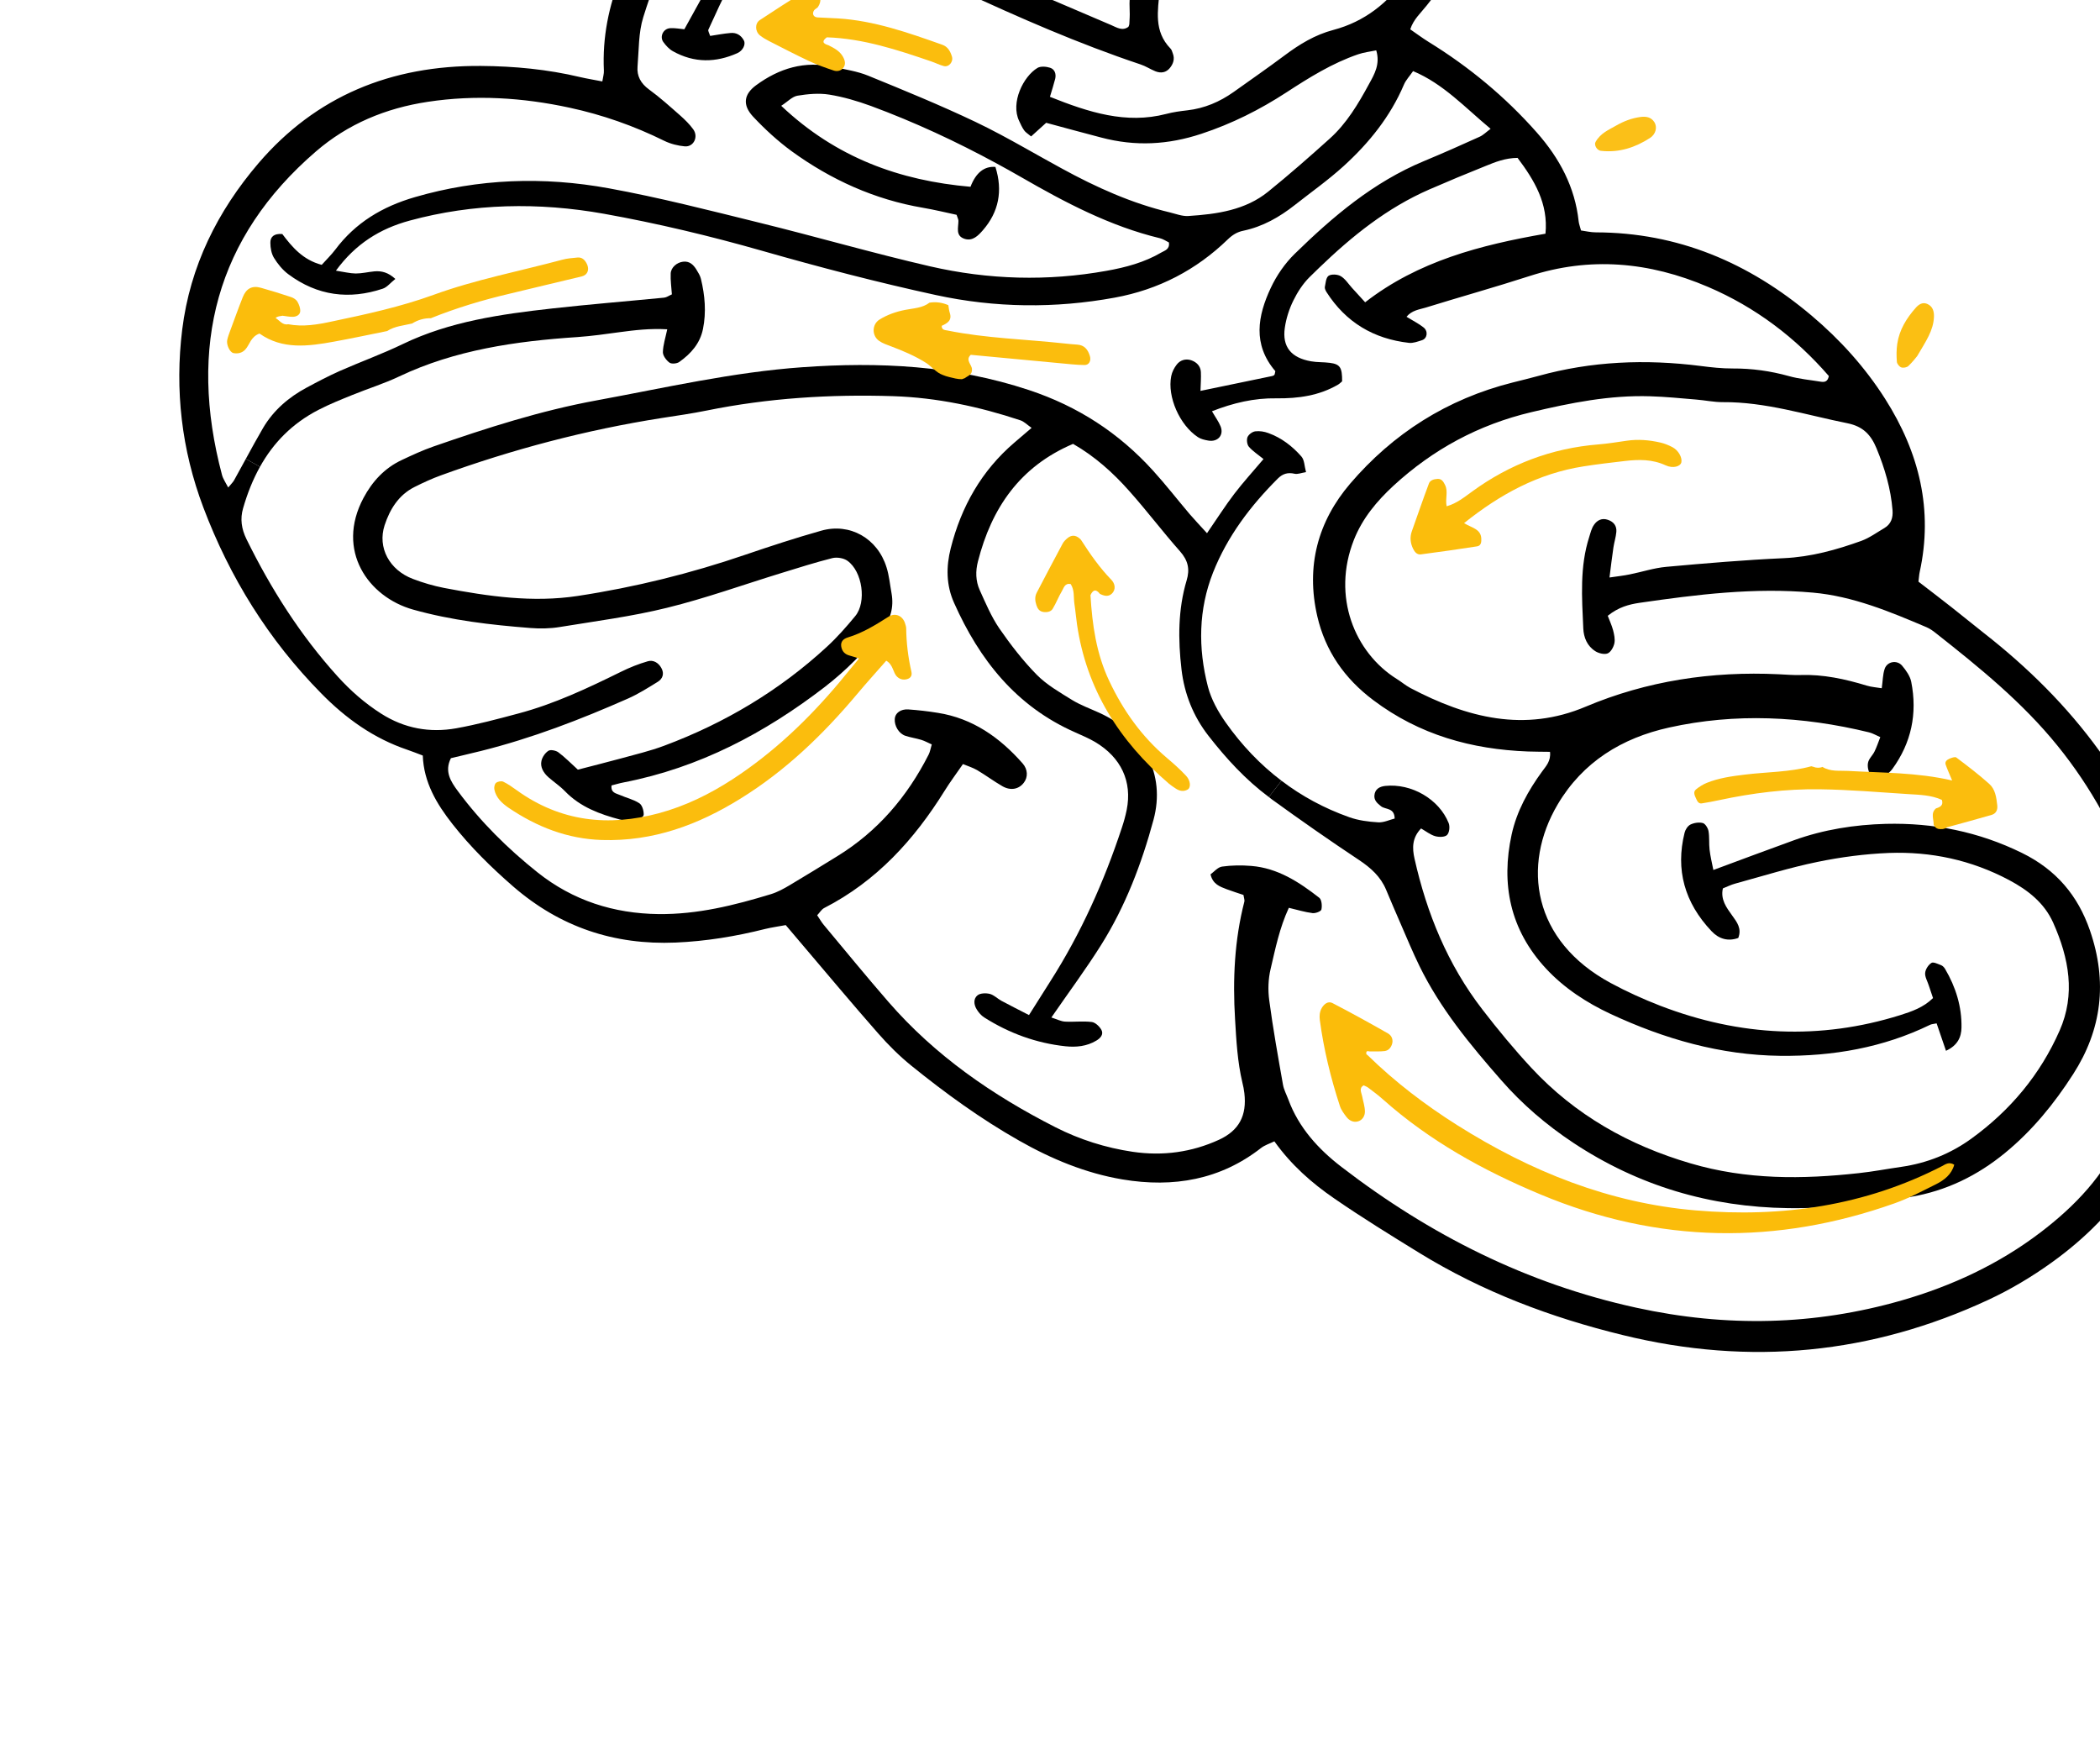 <svg width="227" height="188" viewBox="0 0 227 188" fill="none" xmlns="http://www.w3.org/2000/svg">
<g id="Objects" clip-path="url(#clip0_1_116)">
<path id="Vector" d="M73.428 39.121C73.177 39.305 72.595 39.36 72.372 39.198C72.027 38.95 71.65 38.444 71.655 38.063C71.674 37.272 71.937 36.503 72.126 35.592C70.25 35.486 68.635 35.68 67.015 35.896C65.493 36.108 63.96 36.321 62.423 36.431C55.736 36.873 49.197 37.82 43.15 40.687C41.527 41.46 39.779 42 38.105 42.682C36.87 43.184 35.619 43.682 34.445 44.29C31.575 45.764 29.535 47.877 28.103 50.453L26.571 49.598C27.183 48.475 27.795 47.353 28.439 46.252C29.565 44.342 31.206 42.933 33.16 41.886C34.329 41.258 35.511 40.638 36.726 40.096C38.99 39.098 41.331 38.254 43.551 37.181C48.616 34.742 54.133 33.959 59.701 33.339C63.717 32.891 67.764 32.565 71.791 32.171C72.057 32.145 72.302 31.957 72.628 31.816C72.577 31.059 72.465 30.306 72.5 29.562C72.529 28.897 73.174 28.364 73.83 28.286C74.511 28.198 74.93 28.588 75.26 29.108C75.462 29.439 75.683 29.783 75.768 30.144C76.201 31.941 76.356 33.739 75.991 35.543C75.674 37.125 74.686 38.225 73.428 39.121Z" fill="black"/>
<path id="Vector_2" d="M113.648 109.973C114.273 110.175 114.695 110.393 115.117 110.419C116.083 110.473 117.061 110.343 118.013 110.46C118.394 110.504 118.863 110.946 119.062 111.321C119.319 111.809 118.942 112.216 118.507 112.473C117.49 113.088 116.327 113.209 115.163 113.083C112.023 112.745 109.088 111.681 106.39 109.967C106.071 109.765 105.794 109.446 105.595 109.126C105.256 108.591 105.195 107.945 105.677 107.565C105.979 107.335 106.582 107.321 106.997 107.424C107.45 107.544 107.826 107.941 108.257 108.174C109.193 108.674 110.142 109.154 111.229 109.712C112.057 108.4 112.795 107.219 113.542 106.052C116.846 100.873 119.341 95.301 121.269 89.457C121.479 88.834 121.657 88.189 121.789 87.54C122.404 84.473 121.193 81.865 118.364 80.188C117.689 79.796 116.965 79.488 116.249 79.168C109.825 76.347 105.865 71.295 103.131 65.16C102.265 63.229 102.266 61.246 102.77 59.254C103.913 54.742 106.1 50.877 109.647 47.84C110.213 47.352 110.785 46.869 111.511 46.246C111.044 45.924 110.703 45.561 110.298 45.428C105.82 43.94 101.268 42.976 96.561 42.819C89.737 42.6 83.013 43.026 76.39 44.372C74.792 44.695 73.169 44.929 71.555 45.177C63.349 46.464 55.4 48.568 47.664 51.376C46.683 51.732 45.73 52.172 44.795 52.642C43.081 53.507 42.14 55.051 41.574 56.772C40.786 59.19 42.097 61.611 44.627 62.57C45.724 62.988 46.86 63.323 48.005 63.546C52.802 64.46 57.581 65.151 62.447 64.412C68.659 63.468 74.678 61.971 80.568 59.956C83.281 59.03 86.006 58.14 88.77 57.359C91.87 56.481 94.853 58.182 95.828 61.312C96.117 62.224 96.201 63.196 96.374 64.138C96.635 65.643 96.273 66.929 95.324 68.112C93.492 70.394 91.453 72.479 89.13 74.267C82.691 79.213 75.618 82.972 67.42 84.565C66.96 84.65 66.518 84.793 66.105 84.892C66.01 85.695 66.591 85.739 66.977 85.914C67.687 86.23 68.477 86.4 69.107 86.816C69.42 87.014 69.6 87.64 69.58 88.056C69.573 88.289 69.069 88.618 68.744 88.659C68.19 88.742 67.577 88.731 67.029 88.582C64.839 88.004 62.736 87.23 61.086 85.534C60.548 84.971 59.879 84.528 59.289 84.012C58.751 83.531 58.373 82.915 58.531 82.228C58.624 81.817 58.931 81.371 59.289 81.143C59.521 81.001 60.083 81.114 60.351 81.308C61.052 81.828 61.666 82.462 62.466 83.187C63.989 82.793 65.551 82.399 67.102 81.979C68.672 81.545 70.266 81.173 71.786 80.603C78.373 78.145 84.277 74.613 89.392 69.897C90.497 68.877 91.5 67.741 92.454 66.58C93.687 65.082 93.23 61.769 91.609 60.614C91.196 60.312 90.469 60.203 89.977 60.321C88.125 60.789 86.302 61.369 84.469 61.933C80.361 63.194 76.305 64.656 72.126 65.686C68.324 66.628 64.392 67.133 60.504 67.77C59.468 67.942 58.378 67.958 57.317 67.875C53.056 67.541 48.831 67.059 44.653 65.886C39.808 64.529 36.26 59.505 39.292 53.819C40.245 52.035 41.567 50.589 43.44 49.715C44.558 49.189 45.683 48.666 46.853 48.258C52.629 46.255 58.453 44.377 64.52 43.269C71.895 41.912 79.203 40.225 86.737 39.69C94.977 39.103 103.144 39.48 111.232 42.161C116.519 43.915 120.939 46.789 124.636 50.864C126.022 52.387 127.28 54.013 128.609 55.578C129.113 56.163 129.645 56.722 130.471 57.63C131.611 55.976 132.461 54.633 133.426 53.371C134.388 52.115 135.451 50.947 136.58 49.615C135.98 49.128 135.417 48.767 135.001 48.289C134.798 48.057 134.733 47.528 134.852 47.244C134.971 46.961 135.365 46.666 135.683 46.62C136.143 46.563 136.664 46.639 137.11 46.809C138.526 47.32 139.703 48.232 140.677 49.342C141.01 49.718 140.996 50.375 141.176 51.029C140.66 51.112 140.278 51.278 139.946 51.205C139.194 51.034 138.647 51.205 138.127 51.723C135.173 54.676 132.677 57.963 131.127 61.874C129.553 65.861 129.488 70.029 130.571 74.222C130.924 75.58 131.669 76.925 132.501 78.102C134.227 80.545 136.234 82.65 138.519 84.381L137.157 86.147C134.651 84.282 132.557 81.997 130.645 79.546C128.976 77.408 128.026 74.989 127.716 72.363C127.336 69.103 127.333 65.866 128.268 62.736C128.63 61.533 128.44 60.589 127.549 59.581C125.667 57.461 123.958 55.186 122.065 53.067C120.313 51.091 118.343 49.321 115.993 47.975C110.232 50.427 107.181 54.921 105.709 60.687C105.441 61.727 105.455 62.787 105.905 63.783C106.54 65.19 107.152 66.644 108.021 67.92C109.241 69.684 110.568 71.403 112.073 72.935C113.154 74.027 114.558 74.831 115.883 75.653C116.804 76.216 117.83 76.585 118.811 77.033C123.651 79.228 126.022 83.687 124.687 88.615C123.403 93.359 121.65 97.953 119.036 102.118C117.39 104.74 115.54 107.229 113.648 109.973Z" fill="black"/>
<path id="Vector_3" d="M185.207 94.031C188.25 92.903 191.099 91.834 193.961 90.801C197.134 89.662 200.451 89.135 203.857 89.044C208.978 88.92 213.874 89.883 218.577 92.194C222.26 94.003 224.608 96.791 225.907 100.548C227.839 106.129 227.191 111.294 224.094 116.104C222.05 119.29 219.685 122.193 216.737 124.611C213.766 127.049 210.402 128.713 206.512 129.367C202.138 130.097 197.744 130.65 193.265 130.577C184.908 130.462 177.14 128.204 170.044 123.502C167.154 121.583 164.564 119.367 162.288 116.765C158.918 112.924 155.68 109 153.437 104.411C152.716 102.935 152.084 101.412 151.427 99.899C150.881 98.654 150.35 97.401 149.825 96.153C149.235 94.75 148.192 93.811 146.916 92.959C143.724 90.84 140.583 88.647 137.481 86.398C137.371 86.322 137.259 86.236 137.157 86.147L138.519 84.381C140.693 86.036 143.132 87.362 145.835 88.32C146.83 88.678 147.919 88.816 148.965 88.879C149.578 88.919 150.192 88.611 150.757 88.47C150.736 87.268 149.756 87.524 149.277 87.139C148.877 86.818 148.519 86.506 148.567 85.964C148.631 85.277 149.126 85.015 149.739 84.944C152.57 84.649 155.552 86.366 156.593 88.958C156.743 89.336 156.673 89.991 156.421 90.247C156.187 90.488 155.544 90.492 155.137 90.376C154.612 90.224 154.139 89.843 153.61 89.542C152.636 90.552 152.642 91.653 152.904 92.811C154.228 98.705 156.478 104.241 160.254 109.129C161.923 111.295 163.678 113.419 165.543 115.426C170.277 120.519 176.094 123.79 182.738 125.739C188.804 127.528 194.848 127.465 200.917 126.797C202.454 126.633 203.965 126.34 205.491 126.122C208.311 125.718 210.853 124.693 213.107 123.058C217.312 120.008 220.539 116.147 222.636 111.388C224.363 107.47 223.659 103.585 221.941 99.732C220.981 97.59 219.226 96.214 217.179 95.123C213.075 92.942 208.71 92.025 204.191 92.189C201.598 92.293 198.993 92.635 196.463 93.157C193.459 93.772 190.534 94.689 187.576 95.5C187.123 95.617 186.703 95.839 186.235 96.019C185.961 97.219 186.626 98.098 187.241 98.952C187.77 99.682 188.293 100.363 187.898 101.379C186.808 101.77 185.813 101.495 185.017 100.653C182.085 97.562 181.103 93.997 182.094 90.011C182.174 89.673 182.43 89.274 182.726 89.122C183.115 88.933 183.652 88.846 184.063 88.956C184.333 89.023 184.627 89.51 184.683 89.831C184.796 90.485 184.72 91.163 184.796 91.829C184.879 92.553 185.055 93.268 185.207 94.031Z" fill="black"/>
<path id="Vector_4" d="M208.781 104.073C208.987 103.941 209.483 104.192 209.832 104.323C209.996 104.39 210.158 104.557 210.254 104.723C211.416 106.695 212.064 108.804 212.028 111.046C212.018 112.099 211.599 112.998 210.352 113.573C209.967 112.44 209.647 111.506 209.339 110.608C208.993 110.68 208.788 110.686 208.628 110.766C203.568 113.227 198.152 114.18 192.426 114.116C185.981 114.04 179.926 112.304 174.089 109.586C171.502 108.378 169.07 106.792 167.119 104.689C163.198 100.468 162.244 95.505 163.401 90.198C163.951 87.681 165.188 85.445 166.703 83.373C167.113 82.806 167.661 82.261 167.548 81.26C166.651 81.245 165.902 81.249 165.147 81.222C159.087 80.991 153.441 79.437 148.443 75.671C145.314 73.322 143.258 70.332 142.396 66.621C141.138 61.184 142.465 56.351 145.942 52.279C150.574 46.864 156.419 43.126 163.517 41.341C164.445 41.103 165.377 40.887 166.301 40.629C172.019 39.043 177.864 38.796 183.828 39.555C184.986 39.705 186.151 39.832 187.31 39.827C189.362 39.816 191.368 40.094 193.365 40.648C194.485 40.964 195.667 41.066 196.816 41.255C197.236 41.325 197.575 41.249 197.689 40.641C194.095 36.5 189.772 33.208 184.637 31.011C178.248 28.277 171.833 27.729 165.335 29.837C161.609 31.041 157.824 32.096 154.083 33.254C153.408 33.456 152.615 33.54 152.038 34.238C152.763 34.683 153.362 34.978 153.874 35.386C154.403 35.796 154.285 36.592 153.7 36.774C153.252 36.912 152.764 37.106 152.31 37.058C148.49 36.626 145.478 34.842 143.384 31.561C143.291 31.405 143.184 31.185 143.207 31.027C143.291 30.628 143.321 30.101 143.554 29.859C143.571 29.834 143.601 29.819 143.62 29.805C143.918 29.608 144.592 29.643 144.935 29.852C145.416 30.138 145.75 30.679 146.146 31.116C146.583 31.591 147.015 32.072 147.567 32.672C153.292 28.222 160.033 26.482 167.058 25.259C167.376 22.014 165.872 19.497 164.042 17.065C162.696 17.078 161.631 17.514 160.582 17.941C158.551 18.752 156.527 19.596 154.52 20.469C149.92 22.47 146.135 25.534 142.611 28.926C142.258 29.258 141.911 29.595 141.567 29.942C140.843 30.659 140.254 31.568 139.805 32.483C139.356 33.398 139.027 34.414 138.882 35.429C138.585 37.481 139.565 38.678 141.724 39.052C142.387 39.172 143.078 39.127 143.751 39.217C144.864 39.362 145.09 39.728 145.076 41.217C144.928 41.335 144.802 41.476 144.643 41.568C142.608 42.76 140.342 43.08 137.982 43.052C135.564 43.011 133.3 43.552 131.009 44.449C131.382 45.099 131.735 45.571 131.942 46.088C132.321 47.035 131.626 47.808 130.593 47.616C130.218 47.55 129.805 47.456 129.49 47.248C127.511 45.947 126.159 42.877 126.604 40.653C126.69 40.209 126.92 39.765 127.196 39.407C127.564 38.929 128.141 38.742 128.747 38.931C129.337 39.128 129.776 39.559 129.809 40.203C129.84 40.837 129.79 41.478 129.766 42.248C132.464 41.687 134.989 41.171 137.501 40.646C137.598 40.63 137.699 40.581 137.752 40.517C137.806 40.453 137.801 40.35 137.858 40.115C135.378 37.226 135.952 34.122 137.367 31.113C137.999 29.767 138.892 28.472 139.949 27.438C144.074 23.41 148.446 19.689 153.911 17.417C155.935 16.574 157.94 15.69 159.929 14.786C160.326 14.612 160.641 14.281 161.127 13.922C158.345 11.61 156.024 9.059 152.748 7.686C152.368 8.238 151.965 8.655 151.757 9.151C150.288 12.598 147.99 15.445 145.262 17.932C143.594 19.451 141.729 20.769 139.953 22.167C138.306 23.462 136.504 24.495 134.392 24.939C133.726 25.074 133.219 25.392 132.71 25.882C129.319 29.164 125.258 31.298 120.492 32.17C114.072 33.345 107.587 33.287 101.14 31.884C94.85 30.517 88.599 28.884 82.398 27.112C76.745 25.499 71.051 24.14 65.296 23.106C58.207 21.845 51.182 21.972 44.296 23.84C41.052 24.72 38.427 26.364 36.31 29.254C37.176 29.385 37.815 29.552 38.45 29.56C39.127 29.561 39.787 29.394 40.462 29.33C41.247 29.259 41.962 29.441 42.735 30.148C42.196 30.571 41.845 31.051 41.366 31.205C37.772 32.4 34.324 31.997 31.152 29.627C30.541 29.169 30.019 28.526 29.618 27.875C29.334 27.413 29.227 26.792 29.225 26.242C29.213 25.594 29.624 25.219 30.517 25.296C31.55 26.666 32.727 28.09 34.776 28.625C35.276 28.066 35.809 27.556 36.249 26.973C38.416 24.081 41.313 22.332 44.849 21.306C51.709 19.311 58.724 19.058 65.81 20.352C71.267 21.347 76.673 22.735 82.079 24.069C88.239 25.583 94.352 27.359 100.526 28.784C106.875 30.246 113.26 30.409 119.593 29.274C121.682 28.905 123.723 28.357 125.539 27.288C125.895 27.077 126.46 26.964 126.353 26.205C126.062 26.059 125.738 25.836 125.387 25.749C119.995 24.452 115.127 21.881 110.355 19.13C109.499 18.64 108.645 18.16 107.782 17.694C103.377 15.296 98.846 13.194 94.15 11.455C92.684 10.92 91.159 10.471 89.637 10.226C88.518 10.048 87.325 10.158 86.203 10.343C85.629 10.441 85.147 10.987 84.446 11.435C90.383 17.055 97.279 19.526 104.906 20.188C105.493 18.662 106.391 17.947 107.599 18.042C108.414 20.615 107.967 22.912 106.235 24.897C105.745 25.455 105.148 26.085 104.288 25.822C103.25 25.498 103.603 24.599 103.601 23.867C103.598 23.691 103.494 23.51 103.4 23.217C102.226 22.965 100.999 22.667 99.75 22.454C94.553 21.567 89.845 19.444 85.566 16.338C84.074 15.245 82.682 13.966 81.415 12.617C80.217 11.334 80.411 10.179 81.742 9.205C84.211 7.398 86.962 6.526 90.147 7.242C91.381 7.517 92.662 7.697 93.832 8.175C97.731 9.767 101.637 11.363 105.442 13.174C107.254 14.039 109.024 15.005 110.782 15.989C112.113 16.733 113.44 17.483 114.773 18.21C118.492 20.244 122.325 21.974 126.453 22.956C127.108 23.115 127.798 23.39 128.449 23.346C131.556 23.149 134.63 22.709 137.087 20.712C139.356 18.877 141.555 16.948 143.722 14.997C145.572 13.339 146.827 11.216 147.992 9.068C148.549 8.053 149.219 6.943 148.764 5.442C148.072 5.586 147.42 5.658 146.819 5.865C143.993 6.831 141.502 8.394 139.04 9.996C136.182 11.854 133.181 13.367 129.865 14.461C126.264 15.652 122.739 15.844 119.045 14.869C117.062 14.351 115.091 13.814 113.086 13.272C112.548 13.761 112.019 14.237 111.458 14.745C111.121 14.458 110.858 14.313 110.706 14.09C110.481 13.779 110.329 13.418 110.161 13.065C109.222 11.102 110.61 8.257 112.152 7.337C112.489 7.14 113.087 7.187 113.51 7.323C114.033 7.492 114.18 8.014 114.062 8.517C113.906 9.131 113.709 9.736 113.493 10.464C117.681 12.137 121.721 13.442 126.062 12.314C126.799 12.119 127.571 12.011 128.336 11.926C130.202 11.714 131.848 11.004 133.34 9.949C135.183 8.634 137.048 7.342 138.861 5.988C140.462 4.789 142.147 3.758 144.132 3.235C147.522 2.337 150.059 0.294 152.004 -2.458C153.634 -4.753 155.201 -7.108 156.63 -9.541C159.266 -14.001 161.704 -18.562 163.006 -23.65C163.116 -24.059 163.516 -24.486 162.632 -25.214C162.267 -25.101 161.636 -24.905 161.011 -24.706C158.013 -23.712 154.991 -22.807 152.045 -21.695C150.1 -20.952 148.225 -20.006 146.408 -18.993C141.764 -16.401 137.521 -13.241 133.302 -10.046C131.579 -8.739 129.891 -7.371 128.179 -6.039C126.533 -4.761 125.526 -3.107 125.348 -1.018C125.167 1.142 124.694 3.365 126.528 5.251C126.66 5.379 126.704 5.592 126.773 5.768C127.011 6.379 126.816 6.912 126.452 7.356C126.048 7.845 125.492 7.945 124.886 7.701C124.341 7.481 123.838 7.143 123.284 6.962C116.592 4.724 110.127 1.892 103.721 -1.081C100.157 -2.744 96.566 -4.297 92.737 -5.201C90.232 -5.795 87.744 -6.039 85.239 -5.565C82.673 -5.086 80.515 -3.896 79.102 -1.791C78.059 -0.252 77.378 1.526 76.571 3.208C76.514 3.333 76.661 3.563 76.766 3.882C77.488 3.777 78.223 3.625 78.971 3.566C79.597 3.504 80.108 3.801 80.41 4.375C80.636 4.796 80.295 5.484 79.705 5.744C77.402 6.77 75.062 6.838 72.733 5.533C72.331 5.311 71.972 4.917 71.699 4.537C71.283 3.949 71.696 3.1 72.43 3.048C72.972 3.011 73.523 3.126 73.975 3.163C75.06 1.188 76.077 -0.605 77.038 -2.428C78.727 -5.641 81.448 -7.494 85.014 -8.232C87.4 -8.726 89.82 -8.647 92.238 -8.177C95.502 -7.535 98.656 -6.539 101.732 -5.194C107.844 -2.515 113.979 0.089 120.111 2.709C120.715 2.97 121.328 3.384 121.977 2.899C122.018 2.799 122.071 2.708 122.075 2.619C122.098 2.142 122.139 1.667 122.113 1.192C121.906 -3.136 123.586 -6.528 126.953 -9.123C132.631 -13.506 138.274 -17.921 144.461 -21.642C146.574 -22.918 148.758 -24.062 151.131 -24.829C155.134 -26.117 159.154 -27.348 163.157 -28.608C163.793 -28.81 164.411 -29.041 165.058 -29.272C165.272 -29.846 165.504 -30.362 165.66 -30.894C167.117 -36.013 167.832 -41.277 167.892 -46.628C167.933 -50.428 166.689 -54.001 164.59 -57.275C163.868 -58.404 163.067 -59.514 161.452 -59.915C161.116 -58.639 160.773 -57.477 160.513 -56.295C158.905 -49.059 155.191 -43.076 149.966 -37.952C146.517 -34.572 142.677 -31.664 138.471 -29.264C134.282 -26.861 129.916 -24.755 125.653 -22.466C123.313 -21.22 120.955 -19.976 118.751 -18.526C117.51 -17.71 116.53 -16.511 115.506 -15.427C115.21 -15.11 114.961 -14.569 115.009 -14.152C115.219 -12.088 115.528 -10.028 115.832 -7.809C116.549 -8.073 117.152 -8.324 117.773 -8.517C118.677 -8.789 119.522 -8.463 119.753 -7.8C120.026 -7.018 119.504 -6.565 119.052 -6.091C118.988 -6.025 118.904 -5.973 118.821 -5.921C116.597 -4.484 114.15 -4.399 111.603 -5.168C110.709 -5.437 110.134 -6.044 109.924 -6.792C110.502 -8.102 111.841 -7.216 112.579 -7.996C112.748 -9.46 112.334 -10.952 112.126 -12.466C111.956 -13.716 111.302 -14.569 110.254 -15.265C107.375 -17.159 104.509 -19.071 101.382 -20.523C98.489 -21.87 95.484 -22.653 92.316 -22.188C86.794 -21.371 82.091 -19.095 78.448 -14.99C74.127 -10.11 71.457 -4.312 69.535 1.856C69.01 3.532 69.064 5.407 68.914 7.204C68.833 8.208 69.255 9.011 70.15 9.665C71.34 10.531 72.44 11.527 73.546 12.5C74.05 12.948 74.551 13.44 74.941 13.983C75.519 14.793 74.981 15.893 74.027 15.82C73.281 15.753 72.49 15.555 71.811 15.224C68.533 13.604 65.133 12.41 61.582 11.643C56.479 10.537 51.369 10.23 46.26 11.002C41.677 11.689 37.575 13.412 34.151 16.369C23.373 25.652 20.309 37.439 24.001 51.344C24.117 51.772 24.399 52.167 24.668 52.691C24.965 52.329 25.171 52.142 25.301 51.912C25.73 51.138 26.147 50.366 26.571 49.598L28.103 50.453C27.333 51.833 26.734 53.339 26.273 54.949C25.946 56.076 26.097 57.158 26.645 58.276C29.279 63.629 32.453 68.642 36.498 73.112C37.88 74.641 39.427 76 41.186 77.122C43.732 78.75 46.466 79.219 49.305 78.718C51.575 78.309 53.8 77.714 56.015 77.121C59.931 76.084 63.536 74.375 67.124 72.609C68.051 72.151 69.029 71.757 70.03 71.47C70.617 71.298 71.18 71.632 71.492 72.204C71.829 72.81 71.632 73.36 71.111 73.686C70.062 74.334 69.022 74.996 67.893 75.497C62.755 77.766 57.51 79.788 52.004 81.164C50.896 81.441 49.776 81.693 48.741 81.948C48.019 83.369 48.723 84.467 49.486 85.495C51.944 88.817 54.868 91.711 58.112 94.295C61.958 97.35 66.353 98.735 71.174 98.797C75.403 98.844 79.388 97.845 83.332 96.644C84.058 96.422 84.74 96.043 85.387 95.658C87.099 94.645 88.786 93.597 90.476 92.56C94.876 89.864 98.069 86.107 100.374 81.573C100.533 81.272 100.585 80.906 100.721 80.46C100.262 80.253 99.93 80.07 99.574 79.962C99.012 79.793 98.428 79.711 97.875 79.53C97.166 79.297 96.665 78.458 96.719 77.701C96.752 77.084 97.35 76.619 98.189 76.677C99.255 76.753 100.318 76.874 101.375 77.046C105.14 77.64 108.058 79.699 110.531 82.5C111.117 83.16 111.13 84.001 110.671 84.598C110.134 85.306 109.245 85.488 108.356 84.976C107.418 84.438 106.55 83.785 105.62 83.235C105.141 82.96 104.596 82.794 104.091 82.583C103.365 83.636 102.69 84.532 102.103 85.48C98.819 90.755 94.755 95.236 89.093 98.14C88.797 98.292 88.607 98.637 88.333 98.923C88.622 99.35 88.808 99.689 89.057 99.98C91.375 102.757 93.671 105.565 96.047 108.299C101.081 114.092 107.28 118.376 114.08 121.831C116.711 123.17 119.52 124.057 122.441 124.49C125.722 124.97 128.823 124.532 131.751 123.196C133.942 122.194 134.794 120.57 134.509 118.144C134.464 117.765 134.391 117.386 134.296 117.01C133.762 114.75 133.641 112.474 133.505 110.177C133.242 105.847 133.44 101.597 134.512 97.438C134.55 97.272 134.463 97.066 134.41 96.728C133.854 96.536 133.214 96.342 132.6 96.11C131.876 95.83 131.102 95.58 130.852 94.502C131.225 94.239 131.62 93.734 132.099 93.663C133.135 93.518 134.215 93.504 135.272 93.593C138.112 93.825 140.421 95.326 142.607 97.034C142.872 97.244 142.927 97.913 142.837 98.307C142.784 98.508 142.202 98.729 141.884 98.692C141.057 98.588 140.245 98.339 139.317 98.119C138.3 100.315 137.861 102.544 137.347 104.73C137.088 105.812 137.047 107.008 137.201 108.129C137.601 111.165 138.15 114.194 138.681 117.219C138.774 117.777 139.067 118.308 139.268 118.849C140.382 121.874 142.515 124.213 145.009 126.125C154.562 133.471 165.049 138.756 176.864 141.338C186.651 143.481 196.164 143.251 205.55 140.557C211.021 138.983 216.084 136.616 220.568 133.202C224.295 130.362 227.509 127.003 229.348 122.688C232.613 115.042 233.138 106.951 231.634 98.63C231.442 97.593 231.125 96.57 230.763 95.571C228.785 90.168 226.09 85.138 222.402 80.594C218.605 75.901 213.958 72.139 209.248 68.425C208.941 68.177 208.604 67.945 208.251 67.792C204.276 66.102 200.284 64.437 195.963 64.052C189.614 63.477 183.397 64.262 177.198 65.159C176.089 65.327 174.966 65.612 173.79 66.556C173.966 67.034 174.221 67.566 174.37 68.125C174.486 68.58 174.598 69.096 174.506 69.535C174.413 69.947 174.132 70.466 173.786 70.62C173.439 70.764 172.831 70.62 172.469 70.397C171.565 69.838 171.188 68.901 171.146 67.922C170.994 64.582 170.752 61.235 171.792 58.022C171.931 57.57 172.043 57.09 172.31 56.716C172.639 56.239 173.147 55.959 173.798 56.18C174.442 56.395 174.776 56.854 174.719 57.491C174.67 58.06 174.488 58.602 174.404 59.166C174.252 60.176 174.135 61.192 173.978 62.417C174.872 62.285 175.53 62.217 176.168 62.082C177.485 61.82 178.778 61.387 180.113 61.266C184.342 60.883 188.575 60.521 192.816 60.329C195.775 60.195 198.514 59.424 201.207 58.457C202.089 58.133 202.869 57.556 203.686 57.078C204.413 56.647 204.64 55.972 204.573 55.14C204.39 52.829 203.74 50.626 202.841 48.453C202.24 46.996 201.392 46.092 199.717 45.75C195.234 44.852 190.836 43.428 186.225 43.465C185.266 43.471 184.294 43.258 183.324 43.183C181.68 43.045 180.036 42.88 178.388 42.831C173.984 42.691 169.774 43.545 165.551 44.543C159.797 45.904 154.889 48.587 150.647 52.48C148.834 54.154 147.271 56.019 146.349 58.353C143.938 64.468 146.432 70.537 150.984 73.384C151.487 73.694 151.941 74.089 152.459 74.364C158.601 77.594 164.801 79.174 171.413 76.376C178 73.599 185.007 72.527 192.286 72.876C193.064 72.911 193.846 72.983 194.618 72.958C197.065 72.873 199.442 73.388 201.795 74.106C202.316 74.264 202.878 74.295 203.407 74.386C203.524 73.58 203.516 72.898 203.724 72.292C203.991 71.489 205.05 71.297 205.606 71.945C206.033 72.45 206.466 73.068 206.592 73.676C207.28 77.139 206.601 80.299 204.561 83.105C204.35 83.398 204.045 83.645 203.741 83.865C203.272 84.199 202.372 84.173 202.16 83.761C201.962 83.369 201.837 82.844 201.925 82.439C202.011 81.995 202.418 81.654 202.624 81.23C202.859 80.752 203.03 80.24 203.251 79.67C202.751 79.453 202.408 79.244 202.04 79.155C194.808 77.394 187.564 77.05 180.424 78.633C175.316 79.763 171.094 82.353 168.383 86.935C164.463 93.563 165.661 101.691 174.116 106.251C175.835 107.18 177.641 107.996 179.458 108.701C188.096 112.025 196.756 112.422 205.391 109.723C206.663 109.32 207.913 108.894 208.951 107.873C208.785 107.393 208.643 106.948 208.49 106.504C208.346 106.048 208.059 105.577 208.1 105.157C208.135 104.761 208.442 104.287 208.781 104.073ZM19.695 35.627C20.547 28.766 23.51 22.822 27.945 17.637C34.144 10.406 42.245 7.055 51.998 7.127C55.591 7.155 59.163 7.489 62.701 8.33C63.442 8.503 64.2 8.623 65.109 8.802C65.181 8.322 65.298 7.973 65.277 7.629C65.11 4.033 65.801 0.634 67.129 -2.636C68.98 -7.19 71.158 -11.555 74.107 -15.498C78.111 -20.861 83.507 -24.086 90.136 -25.483C94.237 -26.346 98.237 -25.827 102.096 -24.052C103.875 -23.237 105.589 -22.274 107.274 -21.267C109.041 -20.213 110.821 -19.206 112.469 -18.27C112.858 -18.432 113.086 -18.457 113.203 -18.587C115.787 -21.419 119.093 -23.262 122.491 -24.976C125.206 -26.348 127.959 -27.639 130.649 -29.047C136.223 -31.947 141.478 -35.287 146.086 -39.53C151.411 -44.44 155.172 -50.282 156.725 -57.453C156.963 -58.56 157.228 -59.665 157.5 -60.766C158.285 -63.872 161.326 -64.735 163.799 -63.139C164.965 -62.391 166.004 -61.528 166.786 -60.349C169.597 -56.126 171.412 -51.594 171.757 -46.594C172.323 -38.353 170.999 -30.475 167.905 -22.968C165.023 -15.99 161.712 -9.235 157.183 -3.165C156.225 -1.887 155.19 -0.664 154.214 0.6C153.59 1.395 152.793 2.079 152.441 3.171C153.16 3.666 153.771 4.124 154.421 4.526C158.805 7.23 162.723 10.471 166.124 14.324C168.588 17.11 170.251 20.241 170.644 23.911C170.673 24.187 170.78 24.462 170.901 24.91C171.415 24.982 171.964 25.114 172.508 25.114C181.362 25.133 189.034 28.377 195.821 34.108C198.923 36.731 201.594 39.688 203.764 43.095C207.498 48.959 208.968 55.155 207.513 61.809C207.448 62.084 207.44 62.372 207.376 62.867C208.532 63.755 209.764 64.696 210.985 65.656C212.144 66.566 213.283 67.506 214.442 68.415C219.184 72.124 223.432 76.314 226.95 81.189C229.891 85.265 232.105 89.689 233.817 94.342C234.991 97.545 235.597 100.851 235.7 104.221C235.802 107.855 235.516 111.442 235.048 115.031C233.845 124.217 229.119 131.194 221.751 136.476C219.614 138.009 217.306 139.388 214.905 140.501C202.394 146.313 189.249 147.694 175.399 144.294C167.64 142.397 160.265 139.624 153.414 135.412C150.322 133.508 147.224 131.6 144.232 129.537C141.8 127.869 139.581 125.918 137.753 123.36C137.263 123.598 136.72 123.763 136.309 124.082C131.94 127.494 126.87 128.403 121.337 127.476C117.357 126.805 113.641 125.266 110.116 123.256C106.002 120.922 102.181 118.15 98.507 115.178C97.22 114.135 96.025 112.945 94.928 111.695C92.148 108.535 89.454 105.307 86.725 102.1C86.154 101.432 85.594 100.762 84.934 99.987C84.175 100.131 83.429 100.229 82.705 100.406C79.539 101.202 76.334 101.734 73.026 101.875C66.405 102.152 60.553 100.219 55.459 95.801C53.082 93.733 50.845 91.532 48.908 89.063C47.197 86.888 45.805 84.556 45.7 81.66C45.092 81.433 44.564 81.215 44.021 81.033C40.41 79.813 37.407 77.669 34.75 74.969C29.003 69.141 24.829 62.379 21.986 54.862C19.61 48.581 18.896 42.121 19.695 35.627Z" fill="black"/>
<g id="Group">
<path id="Vector_5" d="M209.02 89.177C209.05 88.567 208.659 87.886 209.27 87.375C209.723 87.231 210.1 87.043 209.906 86.452C208.748 85.928 207.511 85.907 206.302 85.831C203.111 85.623 199.907 85.351 196.717 85.308C193.047 85.254 189.423 85.716 185.86 86.476C185.233 86.61 184.592 86.735 183.952 86.832C183.601 86.883 183.462 86.586 183.349 86.334C183.197 86.001 182.982 85.606 183.333 85.318C183.68 85.037 184.073 84.786 184.498 84.613C185.794 84.091 187.181 83.895 188.578 83.726C190.981 83.427 193.449 83.466 195.796 82.818L195.997 82.874C196.355 83.02 196.703 83.014 197.053 82.88L196.993 82.885C197.86 83.428 198.827 83.272 199.748 83.322C203.473 83.533 207.209 83.477 211.016 84.357C210.735 83.67 210.498 83.168 210.317 82.641C210.208 82.329 210.454 82.124 210.703 82.012C210.944 81.913 211.324 81.764 211.468 81.873C212.677 82.779 213.884 83.703 215.014 84.711C215.686 85.302 215.796 86.182 215.893 87.026C215.954 87.561 215.76 87.939 215.257 88.086C213.659 88.547 212.05 88.982 210.448 89.421C210.169 89.631 209.845 89.645 209.511 89.588C209.287 89.525 209.129 89.38 209.04 89.163L209.02 89.177Z" fill="#FBBD0D"/>
<path id="Vector_6" d="M102.511 32.985C102.562 33.258 102.576 33.542 102.664 33.803C102.941 34.634 102.405 34.94 101.795 35.215C101.782 35.663 102.122 35.669 102.428 35.724C106.605 36.567 110.839 36.662 115.042 37.12C115.513 37.171 115.978 37.218 116.445 37.247C117.233 37.297 117.597 37.794 117.809 38.471C117.97 38.984 117.723 39.454 117.246 39.453C116.779 39.451 116.316 39.416 115.847 39.376C112.202 39.037 108.56 38.692 104.936 38.349C104.32 38.911 105.034 39.385 105.067 39.892C105.113 40.518 104.631 40.606 104.297 40.87C104.194 40.908 104.08 40.949 103.977 40.987C103.506 40.991 103.052 40.861 102.584 40.748C102.345 40.693 102.123 40.613 101.899 40.523C101.19 40.262 100.735 39.647 100.135 39.243C98.933 38.478 97.638 37.932 96.319 37.433C95.879 37.267 95.421 37.115 95.045 36.856C94.216 36.285 94.246 35.063 95.061 34.546C95.917 34.012 96.86 33.684 97.863 33.49C98.759 33.313 99.716 33.297 100.473 32.712C101.178 32.605 101.851 32.694 102.511 32.985Z" fill="#FBBD0D"/>
<path id="Vector_7" d="M153.621 -34.261C153.053 -33.438 152.795 -33.077 152.545 -32.701C150.139 -29.004 146.685 -26.488 142.858 -24.375C139.623 -22.594 136.169 -21.256 132.701 -19.983C127.991 -18.25 124.274 -15.175 120.792 -11.773C120.278 -11.277 119.928 -10.604 119.538 -9.996C119.346 -9.69 119.255 -9.323 119.069 -9.013C118.807 -8.563 118.339 -8.466 117.861 -8.548C117.417 -8.626 117.033 -9.412 117.191 -9.933C117.511 -10.992 117.904 -12.019 118.678 -12.837C119.493 -13.701 120.278 -14.604 121.202 -15.347C123.059 -16.835 124.971 -18.249 126.897 -19.644C128.162 -20.563 129.622 -21.156 131.09 -21.733C134.441 -23.06 137.866 -24.216 141.035 -25.943C143.311 -27.179 145.457 -28.559 147.43 -30.215C148.205 -30.868 148.851 -31.611 149.372 -32.422C149.053 -32.943 148.688 -32.719 148.364 -32.678C147.889 -32.612 147.413 -32.575 147.125 -33.084C146.812 -33.629 146.812 -34.169 147.291 -34.587C147.842 -35.066 148.412 -35.533 149.005 -35.964C150.63 -37.156 152.25 -38.342 153.898 -39.499C154.659 -40.034 155.317 -39.782 155.633 -38.869C155.79 -38.432 155.96 -37.958 155.941 -37.514C155.842 -35.389 155.915 -33.265 156.111 -31.137C156.143 -30.741 155.929 -30.431 155.484 -30.381C155.071 -30.337 154.69 -30.491 154.565 -30.878C154.257 -31.831 154.024 -32.795 153.619 -34.272L153.621 -34.261Z" fill="#FBBD0C"/>
<path id="Vector_8" d="M92.853 71.169C92.373 71.02 92.114 70.924 91.845 70.857C91.335 70.725 91.032 70.415 90.937 69.902C90.835 69.329 91.191 69.035 91.65 68.895C93.27 68.403 94.661 67.535 96.055 66.65C96.782 66.192 97.586 66.564 97.831 67.373C97.89 67.55 97.951 67.739 97.954 67.914C97.975 69.492 98.163 71.047 98.518 72.598C98.61 72.991 98.467 73.295 98.025 73.41C97.629 73.512 97.272 73.421 96.982 73.148C96.494 72.692 96.593 71.883 95.801 71.41C94.755 72.608 93.66 73.809 92.623 75.049C88.965 79.399 84.91 83.311 80.017 86.334C75.484 89.139 70.621 90.967 65.049 90.789C61.349 90.669 58.04 89.383 54.973 87.305C54.255 86.809 53.623 86.228 53.441 85.343C53.392 85.109 53.457 84.752 53.617 84.616C53.797 84.466 54.193 84.391 54.395 84.485C54.907 84.728 55.377 85.07 55.839 85.398C60.63 88.857 65.816 89.344 71.197 87.901C74.08 87.129 76.73 85.822 79.206 84.212C83.618 81.332 87.369 77.75 90.724 73.758C91.365 72.994 91.987 72.217 92.845 71.181L92.853 71.169Z" fill="#FBBD0D"/>
<path id="Vector_9" d="M46.601 34.394C45.848 34.377 45.163 34.581 44.543 34.967C43.628 35.186 42.658 35.248 41.852 35.78C39.933 36.166 38.025 36.577 36.104 36.925C33.316 37.434 30.528 37.805 28.05 36.05C27.086 36.409 27 37.255 26.514 37.779C26.17 38.153 25.712 38.249 25.245 38.164C24.843 38.097 24.451 37.251 24.562 36.743C24.638 36.384 24.774 36.049 24.897 35.704C25.343 34.503 25.771 33.3 26.243 32.117C26.623 31.164 27.267 30.84 28.21 31.107C29.307 31.415 30.386 31.748 31.465 32.109C31.722 32.194 32.015 32.378 32.143 32.595C32.323 32.902 32.472 33.296 32.454 33.641C32.43 34.035 32.044 34.235 31.657 34.242C31.287 34.252 30.914 34.169 30.544 34.124C30.284 34.182 29.998 34.168 29.79 34.372C30.228 34.637 30.532 35.167 31.151 35.045C32.764 35.353 34.328 35.079 35.865 34.749C39.584 33.97 43.303 33.162 46.861 31.869C51.379 30.223 56.128 29.321 60.772 28.073C61.303 27.927 61.866 27.886 62.427 27.834C62.836 27.796 63.133 28.002 63.346 28.358C63.806 29.105 63.508 29.731 62.883 29.876C60.266 30.484 57.664 31.139 55.054 31.752C52.168 32.43 49.336 33.282 46.599 34.383L46.601 34.394Z" fill="#FBBD0C"/>
<path id="Vector_10" d="M89.531 4.879C90.126 5.18 90.738 5.483 91.09 6.082C91.337 6.5 91.471 6.957 91.129 7.37C90.87 7.676 90.461 7.742 90.115 7.621C89.214 7.32 88.315 7.002 87.455 6.601C85.991 5.911 84.555 5.167 83.114 4.43C82.78 4.263 82.45 4.063 82.152 3.83C81.612 3.394 81.58 2.54 82.131 2.171C83.736 1.103 85.355 0.072 86.987 -0.951C87.36 -1.187 87.802 -1.412 88.245 -0.96C88.751 -0.447 88.827 0.135 88.422 0.751C88.323 0.894 88.115 0.96 88.006 1.105C87.752 1.459 87.915 1.846 88.35 1.881C89.099 1.931 89.856 1.941 90.605 1.992C94.514 2.238 98.186 3.537 101.864 4.839C102.463 5.052 102.728 5.554 102.899 6.11C103.078 6.682 102.561 7.294 102.001 7.136C101.548 7.016 101.119 6.793 100.677 6.644C96.991 5.381 93.291 4.164 89.378 4.034C88.896 4.387 88.846 4.681 89.52 4.881L89.531 4.879Z" fill="#FBBD0D"/>
<path id="Vector_11" d="M147.863 114.074C150.801 116.949 154.068 119.431 157.535 121.621C165.472 126.627 173.97 130.03 183.284 130.822C192.677 131.625 201.621 130.307 209.896 126.052C210.282 125.853 210.659 125.528 211.244 125.885C210.965 126.927 210.176 127.544 209.271 127.998C207.79 128.731 206.317 129.525 204.753 130.073C192.1 134.553 179.344 134.457 166.527 129.101C160.348 126.521 154.526 123.311 149.483 118.819C148.986 118.376 148.448 117.977 147.915 117.573C147.764 117.46 147.583 117.39 147.41 117.307C146.853 117.617 147.171 118.084 147.246 118.501C147.348 119.046 147.54 119.599 147.541 120.139C147.545 120.59 147.291 121.055 146.81 121.198C146.325 121.348 145.864 121.13 145.554 120.734C145.272 120.366 144.974 119.968 144.834 119.533C143.84 116.499 143.091 113.415 142.669 110.272C142.604 109.798 142.645 109.351 142.881 108.939C143.131 108.508 143.568 108.178 144.021 108.408C146.042 109.455 148.041 110.559 150.024 111.689C150.451 111.928 150.638 112.405 150.453 112.908C150.322 113.265 150.084 113.54 149.68 113.6C149.405 113.638 149.128 113.639 148.85 113.64C148.569 113.646 148.289 113.636 148.011 113.637C147.779 113.559 147.667 113.637 147.683 113.877C147.69 113.936 147.753 113.998 147.857 114.069L147.863 114.074Z" fill="#FBBC0A"/>
<path id="Vector_12" d="M158.254 56.537C159.059 57.046 160.047 57.152 160.119 58.17C160.142 58.552 160.118 58.974 159.673 59.051C157.651 59.365 155.618 59.654 153.59 59.919C153.173 59.97 152.916 59.664 152.74 59.296C152.444 58.672 152.387 58.048 152.616 57.411C153.227 55.694 153.819 53.963 154.46 52.257C154.596 51.894 154.995 51.786 155.384 51.762C155.855 51.73 156.033 52.081 156.203 52.417C156.561 53.131 156.206 53.882 156.374 54.719C157.476 54.41 158.305 53.721 159.16 53.104C163.18 50.183 167.695 48.444 172.774 48.034C173.795 47.953 174.82 47.782 175.828 47.637C177.051 47.457 178.265 47.553 179.477 47.832C179.932 47.935 180.387 48.121 180.799 48.341C181.428 48.675 181.85 49.449 181.749 49.956C181.665 50.41 180.858 50.666 180.06 50.299C178.598 49.62 177.123 49.653 175.626 49.828C174.141 50.001 172.655 50.173 171.177 50.406C166.261 51.174 162.138 53.44 158.265 56.535L158.254 56.537Z" fill="#FBBD0C"/>
<path id="Vector_13" d="M117.876 64.353C118.068 67.51 118.497 70.629 119.897 73.587C121.401 76.781 123.401 79.604 126.14 81.922C126.866 82.533 127.575 83.168 128.217 83.857C128.701 84.374 128.746 85.127 128.383 85.334C127.942 85.587 127.492 85.505 127.064 85.21C126.831 85.049 126.583 84.896 126.367 84.711C120.968 80.083 117.434 74.457 116.42 67.489C116.313 66.757 116.254 66.012 116.14 65.276C116.031 64.561 116.174 63.8 115.734 63.122C115.088 63.006 114.994 63.544 114.791 63.879C114.42 64.501 114.163 65.192 113.786 65.809C113.594 66.115 113.19 66.202 112.789 66.145C112.354 66.083 112.155 65.79 112.033 65.413C111.882 64.953 111.839 64.503 112.06 64.071C112.987 62.297 113.918 60.518 114.869 58.751C114.992 58.517 115.206 58.317 115.41 58.147C115.815 57.823 116.241 57.815 116.671 58.175C116.744 58.235 116.824 58.299 116.867 58.375C117.841 59.887 118.861 61.358 120.13 62.663C120.511 63.053 120.671 63.694 120.185 64.163C119.806 64.532 119.337 64.409 118.89 64.184C118.436 63.596 118.121 63.79 117.876 64.325L117.876 64.353Z" fill="#FBBD0D"/>
</g>
<g id="Group_2">
<path id="Vector_14" d="M207.241 38.482C207.142 38.597 206.756 39.116 206.291 39.555C206.124 39.714 205.75 39.785 205.524 39.711C205.315 39.64 205.055 39.324 205.043 39.105C204.993 38.458 204.99 37.798 205.085 37.16C205.31 35.643 206.085 34.395 207.079 33.271C207.389 32.919 207.801 32.627 208.312 32.842C208.926 33.101 209.073 33.65 209.052 34.248C208.995 35.717 208.194 36.864 207.245 38.476L207.241 38.482Z" fill="#FBBF13"/>
<path id="Vector_15" d="M172.474 15.34C173.022 14.365 173.924 14.027 174.711 13.565C175.515 13.105 176.389 12.766 177.335 12.642C177.92 12.57 178.473 12.64 178.835 13.21C179.16 13.736 179 14.494 178.359 14.911C176.777 15.931 175.04 16.524 173.062 16.302C172.573 16.249 172.293 15.617 172.474 15.34Z" fill="#FBC018"/>
</g>
</g>
<defs>
<clipPath id="clip0_1_116">
<rect width="229.381" height="201.349" fill="white" transform="translate(188.836 187.976) rotate(-145.411)"/>
</clipPath>
</defs>
</svg>
